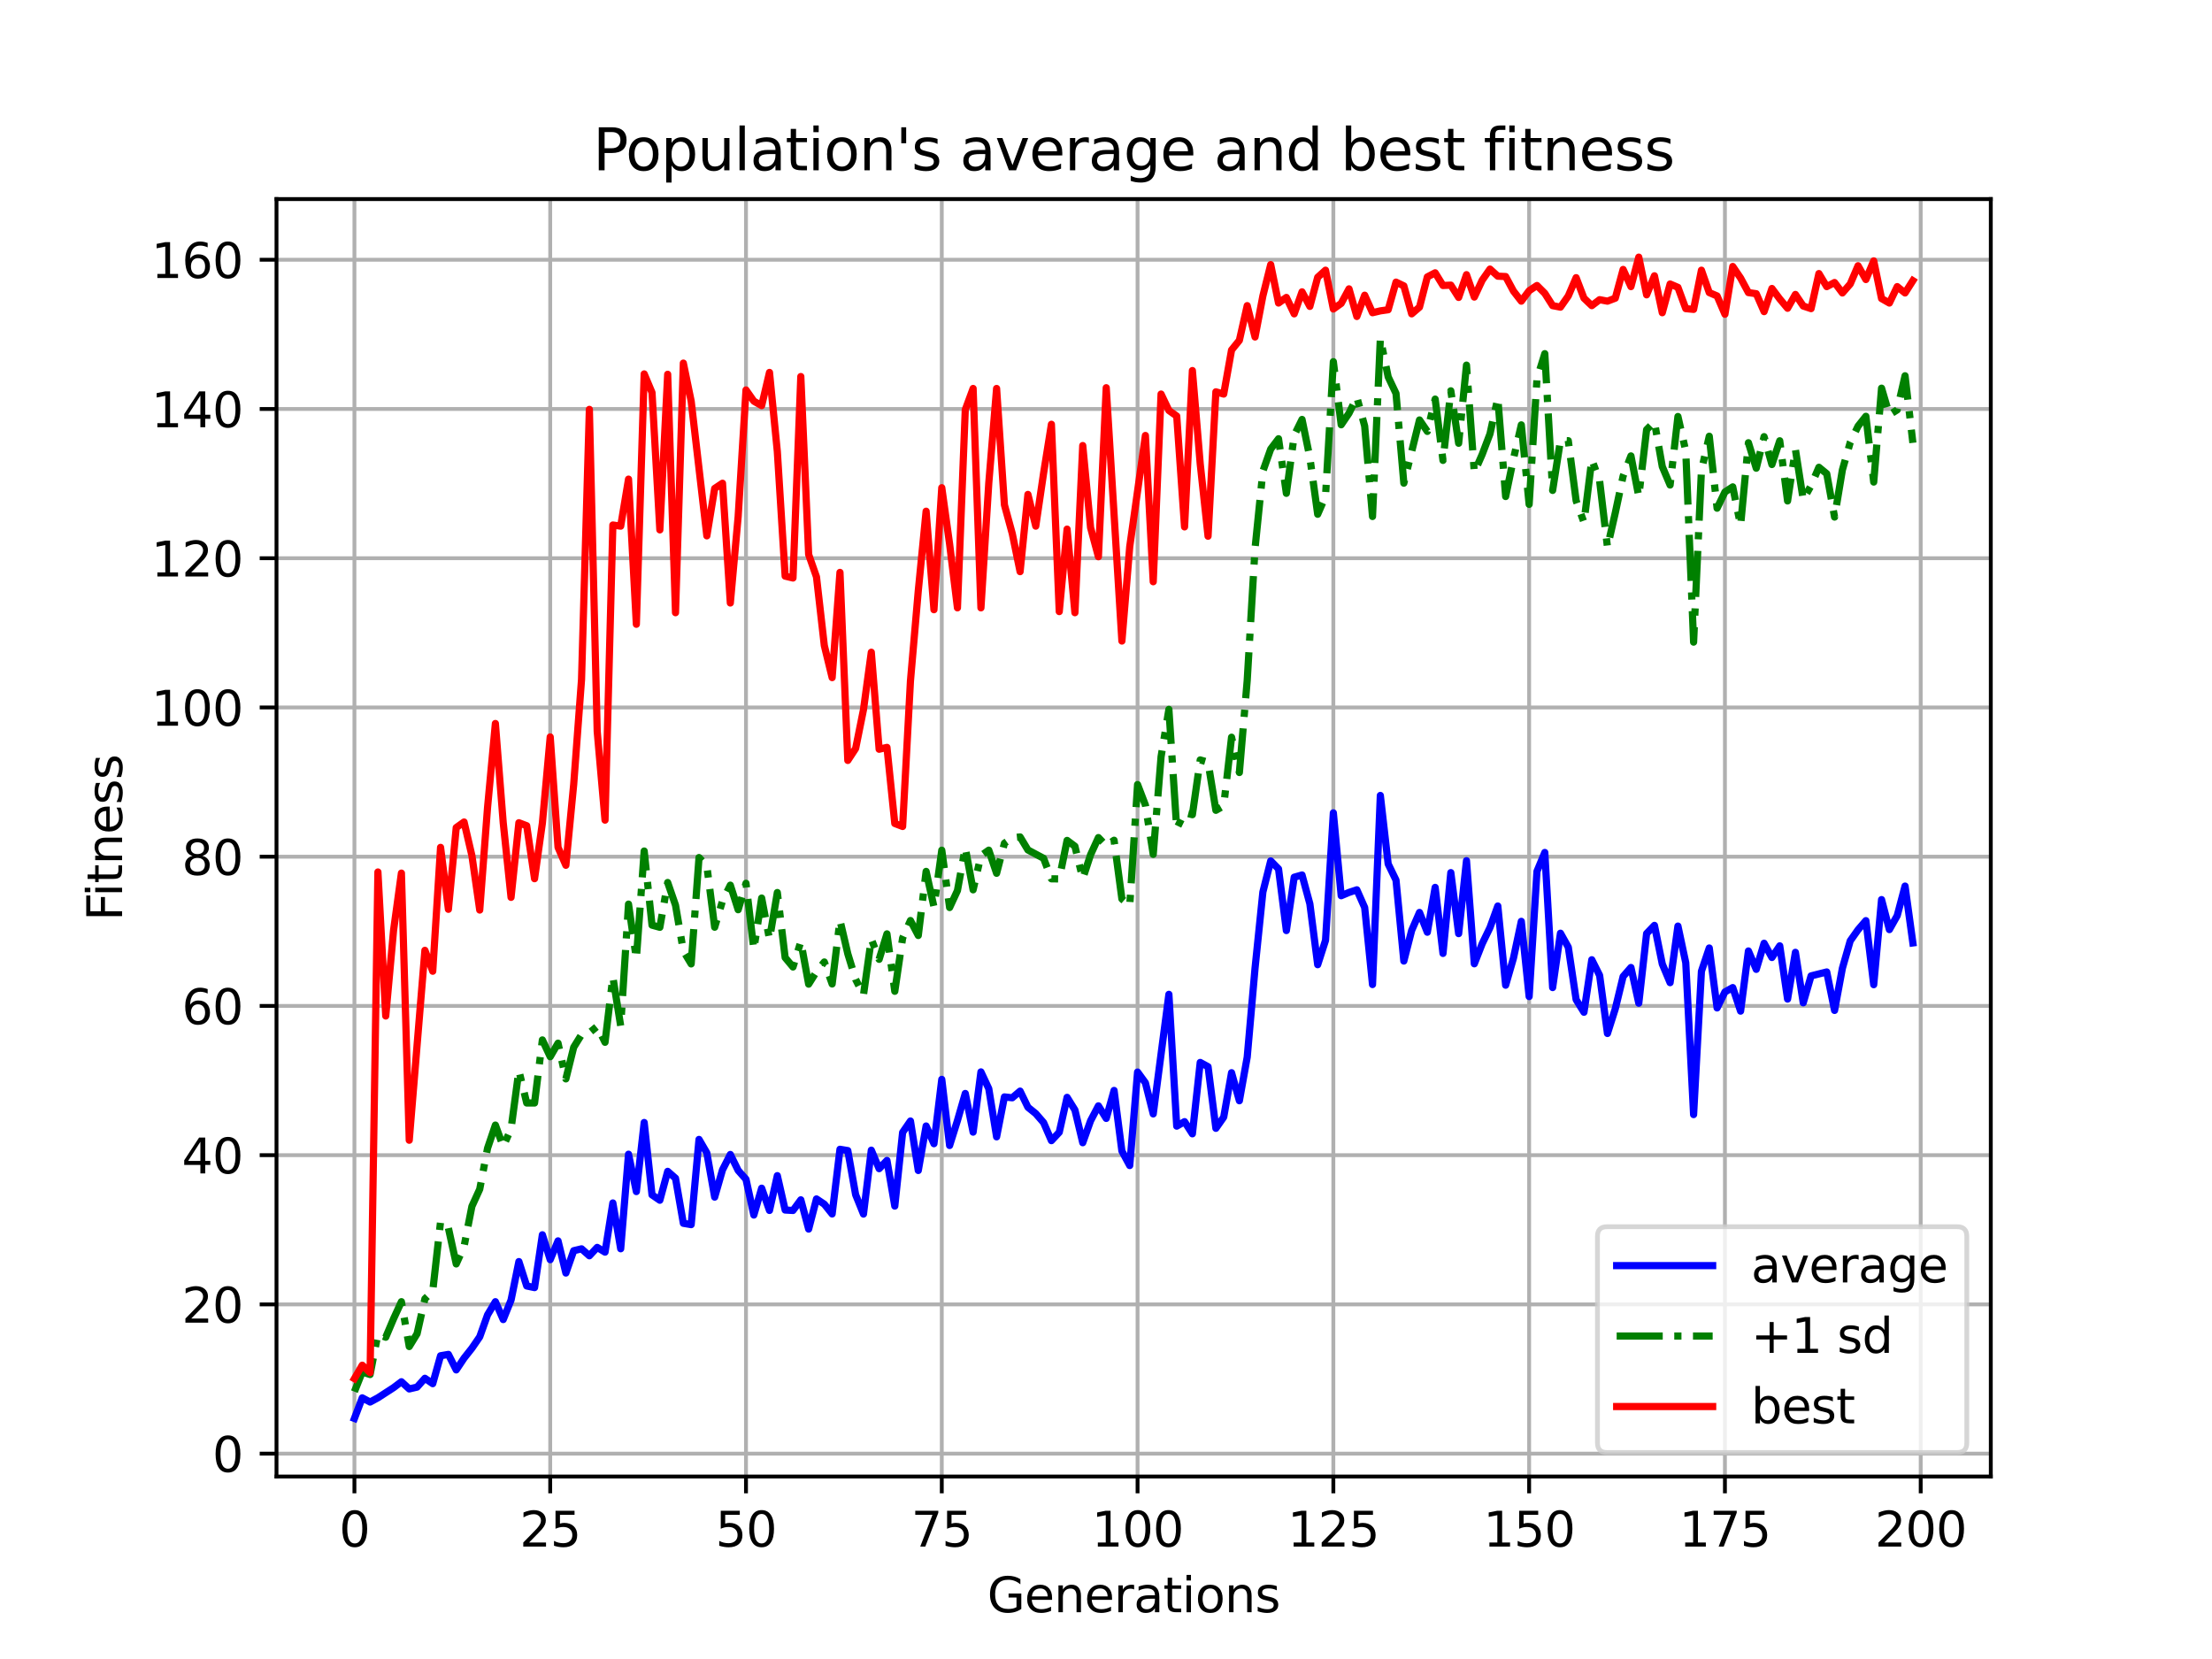 <?xml version="1.0" encoding="utf-8" standalone="no"?>
<!DOCTYPE svg PUBLIC "-//W3C//DTD SVG 1.1//EN"
  "http://www.w3.org/Graphics/SVG/1.1/DTD/svg11.dtd">
<svg xmlns:xlink="http://www.w3.org/1999/xlink" width="460.8pt" height="345.6pt" viewBox="0 0 460.8 345.6" xmlns="http://www.w3.org/2000/svg" version="1.1">
 <defs>
  <style type="text/css">*{stroke-linejoin: round; stroke-linecap: butt}</style>
 </defs>
 <g id="figure_1">
  <g id="patch_1">
   <path d="M 0 345.6 
L 460.8 345.6 
L 460.8 0 
L 0 0 
z
" style="fill: #ffffff"/>
  </g>
  <g id="axes_1">
   <g id="patch_2">
    <path d="M 57.6 307.584 
L 414.72 307.584 
L 414.72 41.472 
L 57.6 41.472 
z
" style="fill: #ffffff"/>
   </g>
   <g id="matplotlib.axis_1">
    <g id="xtick_1">
     <g id="line2d_1">
      <path d="M 73.833 307.584 
L 73.833 41.472 
" clip-path="url(#p15d3245e7e)" style="fill: none; stroke: #b0b0b0; stroke-width: 0.8; stroke-linecap: square"/>
     </g>
     <g id="line2d_2">
      <defs>
       <path id="m71f0d65a14" d="M 0 0 
L 0 3.5 
" style="stroke: #000000; stroke-width: 0.8"/>
      </defs>
      <g>
       <use xlink:href="#m71f0d65a14" x="73.833" y="307.584" style="stroke: #000000; stroke-width: 0.8"/>
      </g>
     </g>
     <g id="text_1">
      <!-- 0 -->
      <g transform="translate(70.651 322.182) scale(0.1 -0.1)">
       <defs>
        <path id="DejaVuSans-30" d="M 2034 4250 
Q 1547 4250 1301 3770 
Q 1056 3291 1056 2328 
Q 1056 1369 1301 889 
Q 1547 409 2034 409 
Q 2525 409 2770 889 
Q 3016 1369 3016 2328 
Q 3016 3291 2770 3770 
Q 2525 4250 2034 4250 
z
M 2034 4750 
Q 2819 4750 3233 4129 
Q 3647 3509 3647 2328 
Q 3647 1150 3233 529 
Q 2819 -91 2034 -91 
Q 1250 -91 836 529 
Q 422 1150 422 2328 
Q 422 3509 836 4129 
Q 1250 4750 2034 4750 
z
" transform="scale(0.016)"/>
       </defs>
       <use xlink:href="#DejaVuSans-30"/>
      </g>
     </g>
    </g>
    <g id="xtick_2">
     <g id="line2d_3">
      <path d="M 114.618 307.584 
L 114.618 41.472 
" clip-path="url(#p15d3245e7e)" style="fill: none; stroke: #b0b0b0; stroke-width: 0.8; stroke-linecap: square"/>
     </g>
     <g id="line2d_4">
      <g>
       <use xlink:href="#m71f0d65a14" x="114.618" y="307.584" style="stroke: #000000; stroke-width: 0.8"/>
      </g>
     </g>
     <g id="text_2">
      <!-- 25 -->
      <g transform="translate(108.256 322.182) scale(0.1 -0.1)">
       <defs>
        <path id="DejaVuSans-32" d="M 1228 531 
L 3431 531 
L 3431 0 
L 469 0 
L 469 531 
Q 828 903 1448 1529 
Q 2069 2156 2228 2338 
Q 2531 2678 2651 2914 
Q 2772 3150 2772 3378 
Q 2772 3750 2511 3984 
Q 2250 4219 1831 4219 
Q 1534 4219 1204 4116 
Q 875 4013 500 3803 
L 500 4441 
Q 881 4594 1212 4672 
Q 1544 4750 1819 4750 
Q 2544 4750 2975 4387 
Q 3406 4025 3406 3419 
Q 3406 3131 3298 2873 
Q 3191 2616 2906 2266 
Q 2828 2175 2409 1742 
Q 1991 1309 1228 531 
z
" transform="scale(0.016)"/>
        <path id="DejaVuSans-35" d="M 691 4666 
L 3169 4666 
L 3169 4134 
L 1269 4134 
L 1269 2991 
Q 1406 3038 1543 3061 
Q 1681 3084 1819 3084 
Q 2600 3084 3056 2656 
Q 3513 2228 3513 1497 
Q 3513 744 3044 326 
Q 2575 -91 1722 -91 
Q 1428 -91 1123 -41 
Q 819 9 494 109 
L 494 744 
Q 775 591 1075 516 
Q 1375 441 1709 441 
Q 2250 441 2565 725 
Q 2881 1009 2881 1497 
Q 2881 1984 2565 2268 
Q 2250 2553 1709 2553 
Q 1456 2553 1204 2497 
Q 953 2441 691 2322 
L 691 4666 
z
" transform="scale(0.016)"/>
       </defs>
       <use xlink:href="#DejaVuSans-32"/>
       <use xlink:href="#DejaVuSans-35" x="63.623"/>
      </g>
     </g>
    </g>
    <g id="xtick_3">
     <g id="line2d_5">
      <path d="M 155.404 307.584 
L 155.404 41.472 
" clip-path="url(#p15d3245e7e)" style="fill: none; stroke: #b0b0b0; stroke-width: 0.8; stroke-linecap: square"/>
     </g>
     <g id="line2d_6">
      <g>
       <use xlink:href="#m71f0d65a14" x="155.404" y="307.584" style="stroke: #000000; stroke-width: 0.8"/>
      </g>
     </g>
     <g id="text_3">
      <!-- 50 -->
      <g transform="translate(149.042 322.182) scale(0.1 -0.1)">
       <use xlink:href="#DejaVuSans-35"/>
       <use xlink:href="#DejaVuSans-30" x="63.623"/>
      </g>
     </g>
    </g>
    <g id="xtick_4">
     <g id="line2d_7">
      <path d="M 196.19 307.584 
L 196.19 41.472 
" clip-path="url(#p15d3245e7e)" style="fill: none; stroke: #b0b0b0; stroke-width: 0.8; stroke-linecap: square"/>
     </g>
     <g id="line2d_8">
      <g>
       <use xlink:href="#m71f0d65a14" x="196.19" y="307.584" style="stroke: #000000; stroke-width: 0.8"/>
      </g>
     </g>
     <g id="text_4">
      <!-- 75 -->
      <g transform="translate(189.827 322.182) scale(0.1 -0.1)">
       <defs>
        <path id="DejaVuSans-37" d="M 525 4666 
L 3525 4666 
L 3525 4397 
L 1831 0 
L 1172 0 
L 2766 4134 
L 525 4134 
L 525 4666 
z
" transform="scale(0.016)"/>
       </defs>
       <use xlink:href="#DejaVuSans-37"/>
       <use xlink:href="#DejaVuSans-35" x="63.623"/>
      </g>
     </g>
    </g>
    <g id="xtick_5">
     <g id="line2d_9">
      <path d="M 236.976 307.584 
L 236.976 41.472 
" clip-path="url(#p15d3245e7e)" style="fill: none; stroke: #b0b0b0; stroke-width: 0.8; stroke-linecap: square"/>
     </g>
     <g id="line2d_10">
      <g>
       <use xlink:href="#m71f0d65a14" x="236.976" y="307.584" style="stroke: #000000; stroke-width: 0.8"/>
      </g>
     </g>
     <g id="text_5">
      <!-- 100 -->
      <g transform="translate(227.432 322.182) scale(0.1 -0.1)">
       <defs>
        <path id="DejaVuSans-31" d="M 794 531 
L 1825 531 
L 1825 4091 
L 703 3866 
L 703 4441 
L 1819 4666 
L 2450 4666 
L 2450 531 
L 3481 531 
L 3481 0 
L 794 0 
L 794 531 
z
" transform="scale(0.016)"/>
       </defs>
       <use xlink:href="#DejaVuSans-31"/>
       <use xlink:href="#DejaVuSans-30" x="63.623"/>
       <use xlink:href="#DejaVuSans-30" x="127.246"/>
      </g>
     </g>
    </g>
    <g id="xtick_6">
     <g id="line2d_11">
      <path d="M 277.761 307.584 
L 277.761 41.472 
" clip-path="url(#p15d3245e7e)" style="fill: none; stroke: #b0b0b0; stroke-width: 0.8; stroke-linecap: square"/>
     </g>
     <g id="line2d_12">
      <g>
       <use xlink:href="#m71f0d65a14" x="277.761" y="307.584" style="stroke: #000000; stroke-width: 0.8"/>
      </g>
     </g>
     <g id="text_6">
      <!-- 125 -->
      <g transform="translate(268.218 322.182) scale(0.1 -0.1)">
       <use xlink:href="#DejaVuSans-31"/>
       <use xlink:href="#DejaVuSans-32" x="63.623"/>
       <use xlink:href="#DejaVuSans-35" x="127.246"/>
      </g>
     </g>
    </g>
    <g id="xtick_7">
     <g id="line2d_13">
      <path d="M 318.547 307.584 
L 318.547 41.472 
" clip-path="url(#p15d3245e7e)" style="fill: none; stroke: #b0b0b0; stroke-width: 0.8; stroke-linecap: square"/>
     </g>
     <g id="line2d_14">
      <g>
       <use xlink:href="#m71f0d65a14" x="318.547" y="307.584" style="stroke: #000000; stroke-width: 0.8"/>
      </g>
     </g>
     <g id="text_7">
      <!-- 150 -->
      <g transform="translate(309.003 322.182) scale(0.1 -0.1)">
       <use xlink:href="#DejaVuSans-31"/>
       <use xlink:href="#DejaVuSans-35" x="63.623"/>
       <use xlink:href="#DejaVuSans-30" x="127.246"/>
      </g>
     </g>
    </g>
    <g id="xtick_8">
     <g id="line2d_15">
      <path d="M 359.333 307.584 
L 359.333 41.472 
" clip-path="url(#p15d3245e7e)" style="fill: none; stroke: #b0b0b0; stroke-width: 0.8; stroke-linecap: square"/>
     </g>
     <g id="line2d_16">
      <g>
       <use xlink:href="#m71f0d65a14" x="359.333" y="307.584" style="stroke: #000000; stroke-width: 0.8"/>
      </g>
     </g>
     <g id="text_8">
      <!-- 175 -->
      <g transform="translate(349.789 322.182) scale(0.1 -0.1)">
       <use xlink:href="#DejaVuSans-31"/>
       <use xlink:href="#DejaVuSans-37" x="63.623"/>
       <use xlink:href="#DejaVuSans-35" x="127.246"/>
      </g>
     </g>
    </g>
    <g id="xtick_9">
     <g id="line2d_17">
      <path d="M 400.119 307.584 
L 400.119 41.472 
" clip-path="url(#p15d3245e7e)" style="fill: none; stroke: #b0b0b0; stroke-width: 0.8; stroke-linecap: square"/>
     </g>
     <g id="line2d_18">
      <g>
       <use xlink:href="#m71f0d65a14" x="400.119" y="307.584" style="stroke: #000000; stroke-width: 0.8"/>
      </g>
     </g>
     <g id="text_9">
      <!-- 200 -->
      <g transform="translate(390.575 322.182) scale(0.1 -0.1)">
       <use xlink:href="#DejaVuSans-32"/>
       <use xlink:href="#DejaVuSans-30" x="63.623"/>
       <use xlink:href="#DejaVuSans-30" x="127.246"/>
      </g>
     </g>
    </g>
    <g id="text_10">
     <!-- Generations -->
     <g transform="translate(205.662 335.861) scale(0.1 -0.1)">
      <defs>
       <path id="DejaVuSans-47" d="M 3809 666 
L 3809 1919 
L 2778 1919 
L 2778 2438 
L 4434 2438 
L 4434 434 
Q 4069 175 3628 42 
Q 3188 -91 2688 -91 
Q 1594 -91 976 548 
Q 359 1188 359 2328 
Q 359 3472 976 4111 
Q 1594 4750 2688 4750 
Q 3144 4750 3555 4637 
Q 3966 4525 4313 4306 
L 4313 3634 
Q 3963 3931 3569 4081 
Q 3175 4231 2741 4231 
Q 1884 4231 1454 3753 
Q 1025 3275 1025 2328 
Q 1025 1384 1454 906 
Q 1884 428 2741 428 
Q 3075 428 3337 486 
Q 3600 544 3809 666 
z
" transform="scale(0.016)"/>
       <path id="DejaVuSans-65" d="M 3597 1894 
L 3597 1613 
L 953 1613 
Q 991 1019 1311 708 
Q 1631 397 2203 397 
Q 2534 397 2845 478 
Q 3156 559 3463 722 
L 3463 178 
Q 3153 47 2828 -22 
Q 2503 -91 2169 -91 
Q 1331 -91 842 396 
Q 353 884 353 1716 
Q 353 2575 817 3079 
Q 1281 3584 2069 3584 
Q 2775 3584 3186 3129 
Q 3597 2675 3597 1894 
z
M 3022 2063 
Q 3016 2534 2758 2815 
Q 2500 3097 2075 3097 
Q 1594 3097 1305 2825 
Q 1016 2553 972 2059 
L 3022 2063 
z
" transform="scale(0.016)"/>
       <path id="DejaVuSans-6e" d="M 3513 2113 
L 3513 0 
L 2938 0 
L 2938 2094 
Q 2938 2591 2744 2837 
Q 2550 3084 2163 3084 
Q 1697 3084 1428 2787 
Q 1159 2491 1159 1978 
L 1159 0 
L 581 0 
L 581 3500 
L 1159 3500 
L 1159 2956 
Q 1366 3272 1645 3428 
Q 1925 3584 2291 3584 
Q 2894 3584 3203 3211 
Q 3513 2838 3513 2113 
z
" transform="scale(0.016)"/>
       <path id="DejaVuSans-72" d="M 2631 2963 
Q 2534 3019 2420 3045 
Q 2306 3072 2169 3072 
Q 1681 3072 1420 2755 
Q 1159 2438 1159 1844 
L 1159 0 
L 581 0 
L 581 3500 
L 1159 3500 
L 1159 2956 
Q 1341 3275 1631 3429 
Q 1922 3584 2338 3584 
Q 2397 3584 2469 3576 
Q 2541 3569 2628 3553 
L 2631 2963 
z
" transform="scale(0.016)"/>
       <path id="DejaVuSans-61" d="M 2194 1759 
Q 1497 1759 1228 1600 
Q 959 1441 959 1056 
Q 959 750 1161 570 
Q 1363 391 1709 391 
Q 2188 391 2477 730 
Q 2766 1069 2766 1631 
L 2766 1759 
L 2194 1759 
z
M 3341 1997 
L 3341 0 
L 2766 0 
L 2766 531 
Q 2569 213 2275 61 
Q 1981 -91 1556 -91 
Q 1019 -91 701 211 
Q 384 513 384 1019 
Q 384 1609 779 1909 
Q 1175 2209 1959 2209 
L 2766 2209 
L 2766 2266 
Q 2766 2663 2505 2880 
Q 2244 3097 1772 3097 
Q 1472 3097 1187 3025 
Q 903 2953 641 2809 
L 641 3341 
Q 956 3463 1253 3523 
Q 1550 3584 1831 3584 
Q 2591 3584 2966 3190 
Q 3341 2797 3341 1997 
z
" transform="scale(0.016)"/>
       <path id="DejaVuSans-74" d="M 1172 4494 
L 1172 3500 
L 2356 3500 
L 2356 3053 
L 1172 3053 
L 1172 1153 
Q 1172 725 1289 603 
Q 1406 481 1766 481 
L 2356 481 
L 2356 0 
L 1766 0 
Q 1100 0 847 248 
Q 594 497 594 1153 
L 594 3053 
L 172 3053 
L 172 3500 
L 594 3500 
L 594 4494 
L 1172 4494 
z
" transform="scale(0.016)"/>
       <path id="DejaVuSans-69" d="M 603 3500 
L 1178 3500 
L 1178 0 
L 603 0 
L 603 3500 
z
M 603 4863 
L 1178 4863 
L 1178 4134 
L 603 4134 
L 603 4863 
z
" transform="scale(0.016)"/>
       <path id="DejaVuSans-6f" d="M 1959 3097 
Q 1497 3097 1228 2736 
Q 959 2375 959 1747 
Q 959 1119 1226 758 
Q 1494 397 1959 397 
Q 2419 397 2687 759 
Q 2956 1122 2956 1747 
Q 2956 2369 2687 2733 
Q 2419 3097 1959 3097 
z
M 1959 3584 
Q 2709 3584 3137 3096 
Q 3566 2609 3566 1747 
Q 3566 888 3137 398 
Q 2709 -91 1959 -91 
Q 1206 -91 779 398 
Q 353 888 353 1747 
Q 353 2609 779 3096 
Q 1206 3584 1959 3584 
z
" transform="scale(0.016)"/>
       <path id="DejaVuSans-73" d="M 2834 3397 
L 2834 2853 
Q 2591 2978 2328 3040 
Q 2066 3103 1784 3103 
Q 1356 3103 1142 2972 
Q 928 2841 928 2578 
Q 928 2378 1081 2264 
Q 1234 2150 1697 2047 
L 1894 2003 
Q 2506 1872 2764 1633 
Q 3022 1394 3022 966 
Q 3022 478 2636 193 
Q 2250 -91 1575 -91 
Q 1294 -91 989 -36 
Q 684 19 347 128 
L 347 722 
Q 666 556 975 473 
Q 1284 391 1588 391 
Q 1994 391 2212 530 
Q 2431 669 2431 922 
Q 2431 1156 2273 1281 
Q 2116 1406 1581 1522 
L 1381 1569 
Q 847 1681 609 1914 
Q 372 2147 372 2553 
Q 372 3047 722 3315 
Q 1072 3584 1716 3584 
Q 2034 3584 2315 3537 
Q 2597 3491 2834 3397 
z
" transform="scale(0.016)"/>
      </defs>
      <use xlink:href="#DejaVuSans-47"/>
      <use xlink:href="#DejaVuSans-65" x="77.49"/>
      <use xlink:href="#DejaVuSans-6e" x="139.014"/>
      <use xlink:href="#DejaVuSans-65" x="202.393"/>
      <use xlink:href="#DejaVuSans-72" x="263.916"/>
      <use xlink:href="#DejaVuSans-61" x="305.029"/>
      <use xlink:href="#DejaVuSans-74" x="366.309"/>
      <use xlink:href="#DejaVuSans-69" x="405.518"/>
      <use xlink:href="#DejaVuSans-6f" x="433.301"/>
      <use xlink:href="#DejaVuSans-6e" x="494.482"/>
      <use xlink:href="#DejaVuSans-73" x="557.861"/>
     </g>
    </g>
   </g>
   <g id="matplotlib.axis_2">
    <g id="ytick_1">
     <g id="line2d_19">
      <path d="M 57.6 302.818 
L 414.72 302.818 
" clip-path="url(#p15d3245e7e)" style="fill: none; stroke: #b0b0b0; stroke-width: 0.8; stroke-linecap: square"/>
     </g>
     <g id="line2d_20">
      <defs>
       <path id="me64b383203" d="M 0 0 
L -3.5 0 
" style="stroke: #000000; stroke-width: 0.8"/>
      </defs>
      <g>
       <use xlink:href="#me64b383203" x="57.6" y="302.818" style="stroke: #000000; stroke-width: 0.8"/>
      </g>
     </g>
     <g id="text_11">
      <!-- 0 -->
      <g transform="translate(44.237 306.617) scale(0.1 -0.1)">
       <use xlink:href="#DejaVuSans-30"/>
      </g>
     </g>
    </g>
    <g id="ytick_2">
     <g id="line2d_21">
      <path d="M 57.6 271.73 
L 414.72 271.73 
" clip-path="url(#p15d3245e7e)" style="fill: none; stroke: #b0b0b0; stroke-width: 0.8; stroke-linecap: square"/>
     </g>
     <g id="line2d_22">
      <g>
       <use xlink:href="#me64b383203" x="57.6" y="271.73" style="stroke: #000000; stroke-width: 0.8"/>
      </g>
     </g>
     <g id="text_12">
      <!-- 20 -->
      <g transform="translate(37.875 275.529) scale(0.1 -0.1)">
       <use xlink:href="#DejaVuSans-32"/>
       <use xlink:href="#DejaVuSans-30" x="63.623"/>
      </g>
     </g>
    </g>
    <g id="ytick_3">
     <g id="line2d_23">
      <path d="M 57.6 240.641 
L 414.72 240.641 
" clip-path="url(#p15d3245e7e)" style="fill: none; stroke: #b0b0b0; stroke-width: 0.8; stroke-linecap: square"/>
     </g>
     <g id="line2d_24">
      <g>
       <use xlink:href="#me64b383203" x="57.6" y="240.641" style="stroke: #000000; stroke-width: 0.8"/>
      </g>
     </g>
     <g id="text_13">
      <!-- 40 -->
      <g transform="translate(37.875 244.441) scale(0.1 -0.1)">
       <defs>
        <path id="DejaVuSans-34" d="M 2419 4116 
L 825 1625 
L 2419 1625 
L 2419 4116 
z
M 2253 4666 
L 3047 4666 
L 3047 1625 
L 3713 1625 
L 3713 1100 
L 3047 1100 
L 3047 0 
L 2419 0 
L 2419 1100 
L 313 1100 
L 313 1709 
L 2253 4666 
z
" transform="scale(0.016)"/>
       </defs>
       <use xlink:href="#DejaVuSans-34"/>
       <use xlink:href="#DejaVuSans-30" x="63.623"/>
      </g>
     </g>
    </g>
    <g id="ytick_4">
     <g id="line2d_25">
      <path d="M 57.6 209.553 
L 414.72 209.553 
" clip-path="url(#p15d3245e7e)" style="fill: none; stroke: #b0b0b0; stroke-width: 0.8; stroke-linecap: square"/>
     </g>
     <g id="line2d_26">
      <g>
       <use xlink:href="#me64b383203" x="57.6" y="209.553" style="stroke: #000000; stroke-width: 0.8"/>
      </g>
     </g>
     <g id="text_14">
      <!-- 60 -->
      <g transform="translate(37.875 213.352) scale(0.1 -0.1)">
       <defs>
        <path id="DejaVuSans-36" d="M 2113 2584 
Q 1688 2584 1439 2293 
Q 1191 2003 1191 1497 
Q 1191 994 1439 701 
Q 1688 409 2113 409 
Q 2538 409 2786 701 
Q 3034 994 3034 1497 
Q 3034 2003 2786 2293 
Q 2538 2584 2113 2584 
z
M 3366 4563 
L 3366 3988 
Q 3128 4100 2886 4159 
Q 2644 4219 2406 4219 
Q 1781 4219 1451 3797 
Q 1122 3375 1075 2522 
Q 1259 2794 1537 2939 
Q 1816 3084 2150 3084 
Q 2853 3084 3261 2657 
Q 3669 2231 3669 1497 
Q 3669 778 3244 343 
Q 2819 -91 2113 -91 
Q 1303 -91 875 529 
Q 447 1150 447 2328 
Q 447 3434 972 4092 
Q 1497 4750 2381 4750 
Q 2619 4750 2861 4703 
Q 3103 4656 3366 4563 
z
" transform="scale(0.016)"/>
       </defs>
       <use xlink:href="#DejaVuSans-36"/>
       <use xlink:href="#DejaVuSans-30" x="63.623"/>
      </g>
     </g>
    </g>
    <g id="ytick_5">
     <g id="line2d_27">
      <path d="M 57.6 178.465 
L 414.72 178.465 
" clip-path="url(#p15d3245e7e)" style="fill: none; stroke: #b0b0b0; stroke-width: 0.8; stroke-linecap: square"/>
     </g>
     <g id="line2d_28">
      <g>
       <use xlink:href="#me64b383203" x="57.6" y="178.465" style="stroke: #000000; stroke-width: 0.8"/>
      </g>
     </g>
     <g id="text_15">
      <!-- 80 -->
      <g transform="translate(37.875 182.264) scale(0.1 -0.1)">
       <defs>
        <path id="DejaVuSans-38" d="M 2034 2216 
Q 1584 2216 1326 1975 
Q 1069 1734 1069 1313 
Q 1069 891 1326 650 
Q 1584 409 2034 409 
Q 2484 409 2743 651 
Q 3003 894 3003 1313 
Q 3003 1734 2745 1975 
Q 2488 2216 2034 2216 
z
M 1403 2484 
Q 997 2584 770 2862 
Q 544 3141 544 3541 
Q 544 4100 942 4425 
Q 1341 4750 2034 4750 
Q 2731 4750 3128 4425 
Q 3525 4100 3525 3541 
Q 3525 3141 3298 2862 
Q 3072 2584 2669 2484 
Q 3125 2378 3379 2068 
Q 3634 1759 3634 1313 
Q 3634 634 3220 271 
Q 2806 -91 2034 -91 
Q 1263 -91 848 271 
Q 434 634 434 1313 
Q 434 1759 690 2068 
Q 947 2378 1403 2484 
z
M 1172 3481 
Q 1172 3119 1398 2916 
Q 1625 2713 2034 2713 
Q 2441 2713 2670 2916 
Q 2900 3119 2900 3481 
Q 2900 3844 2670 4047 
Q 2441 4250 2034 4250 
Q 1625 4250 1398 4047 
Q 1172 3844 1172 3481 
z
" transform="scale(0.016)"/>
       </defs>
       <use xlink:href="#DejaVuSans-38"/>
       <use xlink:href="#DejaVuSans-30" x="63.623"/>
      </g>
     </g>
    </g>
    <g id="ytick_6">
     <g id="line2d_29">
      <path d="M 57.6 147.377 
L 414.72 147.377 
" clip-path="url(#p15d3245e7e)" style="fill: none; stroke: #b0b0b0; stroke-width: 0.8; stroke-linecap: square"/>
     </g>
     <g id="line2d_30">
      <g>
       <use xlink:href="#me64b383203" x="57.6" y="147.377" style="stroke: #000000; stroke-width: 0.8"/>
      </g>
     </g>
     <g id="text_16">
      <!-- 100 -->
      <g transform="translate(31.512 151.176) scale(0.1 -0.1)">
       <use xlink:href="#DejaVuSans-31"/>
       <use xlink:href="#DejaVuSans-30" x="63.623"/>
       <use xlink:href="#DejaVuSans-30" x="127.246"/>
      </g>
     </g>
    </g>
    <g id="ytick_7">
     <g id="line2d_31">
      <path d="M 57.6 116.288 
L 414.72 116.288 
" clip-path="url(#p15d3245e7e)" style="fill: none; stroke: #b0b0b0; stroke-width: 0.8; stroke-linecap: square"/>
     </g>
     <g id="line2d_32">
      <g>
       <use xlink:href="#me64b383203" x="57.6" y="116.288" style="stroke: #000000; stroke-width: 0.8"/>
      </g>
     </g>
     <g id="text_17">
      <!-- 120 -->
      <g transform="translate(31.512 120.088) scale(0.1 -0.1)">
       <use xlink:href="#DejaVuSans-31"/>
       <use xlink:href="#DejaVuSans-32" x="63.623"/>
       <use xlink:href="#DejaVuSans-30" x="127.246"/>
      </g>
     </g>
    </g>
    <g id="ytick_8">
     <g id="line2d_33">
      <path d="M 57.6 85.2 
L 414.72 85.2 
" clip-path="url(#p15d3245e7e)" style="fill: none; stroke: #b0b0b0; stroke-width: 0.8; stroke-linecap: square"/>
     </g>
     <g id="line2d_34">
      <g>
       <use xlink:href="#me64b383203" x="57.6" y="85.2" style="stroke: #000000; stroke-width: 0.8"/>
      </g>
     </g>
     <g id="text_18">
      <!-- 140 -->
      <g transform="translate(31.512 88.999) scale(0.1 -0.1)">
       <use xlink:href="#DejaVuSans-31"/>
       <use xlink:href="#DejaVuSans-34" x="63.623"/>
       <use xlink:href="#DejaVuSans-30" x="127.246"/>
      </g>
     </g>
    </g>
    <g id="ytick_9">
     <g id="line2d_35">
      <path d="M 57.6 54.112 
L 414.72 54.112 
" clip-path="url(#p15d3245e7e)" style="fill: none; stroke: #b0b0b0; stroke-width: 0.8; stroke-linecap: square"/>
     </g>
     <g id="line2d_36">
      <g>
       <use xlink:href="#me64b383203" x="57.6" y="54.112" style="stroke: #000000; stroke-width: 0.8"/>
      </g>
     </g>
     <g id="text_19">
      <!-- 160 -->
      <g transform="translate(31.512 57.911) scale(0.1 -0.1)">
       <use xlink:href="#DejaVuSans-31"/>
       <use xlink:href="#DejaVuSans-36" x="63.623"/>
       <use xlink:href="#DejaVuSans-30" x="127.246"/>
      </g>
     </g>
    </g>
    <g id="text_20">
     <!-- Fitness -->
     <g transform="translate(25.433 191.845) rotate(-90) scale(0.1 -0.1)">
      <defs>
       <path id="DejaVuSans-46" d="M 628 4666 
L 3309 4666 
L 3309 4134 
L 1259 4134 
L 1259 2759 
L 3109 2759 
L 3109 2228 
L 1259 2228 
L 1259 0 
L 628 0 
L 628 4666 
z
" transform="scale(0.016)"/>
      </defs>
      <use xlink:href="#DejaVuSans-46"/>
      <use xlink:href="#DejaVuSans-69" x="50.27"/>
      <use xlink:href="#DejaVuSans-74" x="78.053"/>
      <use xlink:href="#DejaVuSans-6e" x="117.262"/>
      <use xlink:href="#DejaVuSans-65" x="180.641"/>
      <use xlink:href="#DejaVuSans-73" x="242.164"/>
      <use xlink:href="#DejaVuSans-73" x="294.264"/>
     </g>
    </g>
   </g>
   <g id="line2d_37">
    <path d="M 73.833 295.488 
L 75.464 291.202 
L 77.096 292.07 
L 78.727 291.187 
L 81.99 289.073 
L 83.621 287.844 
L 85.253 289.341 
L 86.884 288.959 
L 88.516 287.124 
L 90.147 288.242 
L 91.778 282.427 
L 93.41 282.145 
L 95.041 285.374 
L 96.673 282.927 
L 98.304 280.864 
L 99.936 278.484 
L 101.567 273.908 
L 103.198 271.169 
L 104.83 274.89 
L 106.461 270.832 
L 108.093 262.809 
L 109.724 267.889 
L 111.356 268.232 
L 112.987 257.227 
L 114.618 262.408 
L 116.25 258.497 
L 117.881 265.196 
L 119.513 260.545 
L 121.144 260.153 
L 122.776 261.603 
L 124.407 259.855 
L 126.038 260.843 
L 127.67 250.598 
L 129.301 260.138 
L 130.933 240.444 
L 132.564 248.224 
L 134.196 233.837 
L 135.827 248.91 
L 137.458 250.031 
L 139.09 244.017 
L 140.721 245.448 
L 142.353 254.835 
L 143.984 255.112 
L 145.616 237.361 
L 147.247 240.173 
L 148.879 249.379 
L 150.51 243.7 
L 152.141 240.499 
L 153.773 243.821 
L 155.404 245.664 
L 157.036 253.114 
L 158.667 247.523 
L 160.299 252.159 
L 161.93 244.91 
L 163.561 252.069 
L 165.193 252.161 
L 166.824 249.945 
L 168.456 256.039 
L 170.087 249.761 
L 171.719 250.853 
L 173.35 252.89 
L 174.981 239.417 
L 176.613 239.69 
L 178.244 248.876 
L 179.876 252.913 
L 181.507 239.604 
L 183.139 243.454 
L 184.77 241.74 
L 186.401 251.249 
L 188.033 235.896 
L 189.664 233.528 
L 191.296 243.834 
L 192.927 234.566 
L 194.559 238.252 
L 196.19 224.857 
L 197.821 238.629 
L 199.453 233.43 
L 201.084 227.787 
L 202.716 235.842 
L 204.347 223.297 
L 205.979 226.788 
L 207.61 236.824 
L 209.241 228.51 
L 210.873 228.688 
L 212.504 227.299 
L 214.136 230.661 
L 215.767 231.98 
L 217.399 233.857 
L 219.03 237.619 
L 220.661 235.869 
L 222.293 228.599 
L 223.924 231.226 
L 225.556 238.05 
L 227.187 233.477 
L 228.819 230.37 
L 230.45 232.984 
L 232.081 227.16 
L 233.713 239.788 
L 235.344 242.805 
L 236.976 223.326 
L 238.607 225.572 
L 240.239 232.048 
L 243.501 207.139 
L 245.133 234.596 
L 246.764 233.661 
L 248.396 236.195 
L 250.027 221.324 
L 251.659 222.216 
L 253.29 235.048 
L 254.921 232.715 
L 256.553 223.464 
L 258.184 229.305 
L 259.816 220.213 
L 261.447 201.697 
L 263.079 185.829 
L 264.71 179.341 
L 266.341 181.011 
L 267.973 193.853 
L 269.604 182.74 
L 271.236 182.275 
L 272.867 188.281 
L 274.499 200.964 
L 276.13 195.892 
L 277.761 169.331 
L 279.393 186.594 
L 281.024 185.91 
L 282.656 185.366 
L 284.287 189.054 
L 285.919 205.097 
L 287.55 165.706 
L 289.181 179.974 
L 290.813 183.34 
L 292.444 200.2 
L 294.076 193.822 
L 295.707 190.078 
L 297.339 194.198 
L 298.97 184.859 
L 300.601 198.614 
L 302.233 181.782 
L 303.864 194.49 
L 305.496 179.292 
L 307.127 200.775 
L 308.759 196.609 
L 310.39 193.236 
L 312.021 188.738 
L 313.653 205.235 
L 315.284 199.584 
L 316.916 191.932 
L 318.547 207.597 
L 320.179 181.519 
L 321.81 177.587 
L 323.441 205.727 
L 325.073 194.405 
L 326.704 197.323 
L 328.336 208.241 
L 329.967 210.869 
L 331.599 199.934 
L 333.23 203.19 
L 334.862 215.289 
L 336.493 210.153 
L 338.124 203.422 
L 339.756 201.546 
L 341.387 208.986 
L 343.019 194.475 
L 344.65 192.774 
L 346.282 200.812 
L 347.913 204.707 
L 349.544 192.922 
L 351.176 200.565 
L 352.807 232.19 
L 354.439 202.329 
L 356.07 197.483 
L 357.702 209.969 
L 359.333 206.639 
L 360.964 205.733 
L 362.596 210.634 
L 364.227 198.106 
L 365.859 201.933 
L 367.49 196.498 
L 369.122 199.465 
L 370.753 197.035 
L 372.384 208.124 
L 374.016 198.39 
L 375.647 208.905 
L 377.279 203.297 
L 380.542 202.478 
L 382.173 210.487 
L 383.804 201.7 
L 385.436 195.994 
L 387.067 193.687 
L 388.699 191.788 
L 390.33 205.129 
L 391.962 187.403 
L 393.593 193.653 
L 395.224 190.749 
L 396.856 184.587 
L 398.487 196.43 
L 398.487 196.43 
" clip-path="url(#p15d3245e7e)" style="fill: none; stroke: #0000ff; stroke-width: 1.5; stroke-linecap: square"/>
   </g>
   <g id="line2d_38">
    <path d="M 73.833 289.911 
L 75.464 285.815 
L 77.096 286.338 
L 78.727 277.931 
L 80.358 278.57 
L 81.99 274.712 
L 83.621 271.165 
L 85.253 280.509 
L 86.884 277.846 
L 88.516 270.563 
L 90.147 268.952 
L 91.778 254.48 
L 93.41 255.827 
L 95.041 263.3 
L 96.673 259.655 
L 98.304 251.307 
L 99.936 247.729 
L 101.567 239.195 
L 103.198 234.372 
L 104.83 238.847 
L 106.461 235.157 
L 108.093 223.024 
L 109.724 229.773 
L 111.356 229.776 
L 112.987 216.635 
L 114.618 220.134 
L 116.25 217.313 
L 117.881 224.752 
L 119.513 218.166 
L 121.144 215.528 
L 122.776 215.148 
L 124.407 213.806 
L 126.038 217.128 
L 127.67 203.515 
L 129.301 213.72 
L 130.933 188.344 
L 132.564 199.743 
L 134.196 177.284 
L 135.827 192.724 
L 137.458 193.177 
L 139.09 183.839 
L 140.721 188.573 
L 142.353 198.091 
L 143.984 200.801 
L 145.616 178.644 
L 147.247 180.363 
L 148.879 193.155 
L 150.51 187.672 
L 152.141 184.395 
L 153.773 189.515 
L 155.404 184.008 
L 157.036 197.774 
L 158.667 187.081 
L 160.299 195.664 
L 161.93 185.931 
L 163.561 199.485 
L 165.193 201.442 
L 166.824 196.148 
L 168.456 205.015 
L 170.087 202.415 
L 171.719 200.398 
L 173.35 204.977 
L 174.981 191.7 
L 176.613 198.691 
L 178.244 204.024 
L 179.876 207.275 
L 181.507 195.624 
L 183.139 199.845 
L 184.77 194.544 
L 186.401 206.505 
L 188.033 195.408 
L 189.664 191.762 
L 191.296 194.878 
L 192.927 181.53 
L 194.559 188.919 
L 196.19 177.113 
L 197.821 189.055 
L 199.453 185.527 
L 201.084 176.579 
L 202.716 185.367 
L 204.347 178.263 
L 205.979 177.104 
L 207.61 181.922 
L 209.241 175.663 
L 210.873 174.524 
L 212.504 174.347 
L 214.136 177.062 
L 217.399 178.801 
L 219.03 183.073 
L 220.661 183.094 
L 222.293 175.07 
L 223.924 176.29 
L 225.556 183.039 
L 227.187 178.055 
L 228.819 174.482 
L 230.45 176.189 
L 232.081 175.035 
L 233.713 187.267 
L 235.344 188.67 
L 236.976 163.435 
L 238.607 167.705 
L 240.239 177.978 
L 241.87 157.65 
L 243.501 147.774 
L 245.133 172.63 
L 246.764 169.296 
L 248.396 169.715 
L 250.027 158.308 
L 251.659 158.781 
L 253.29 168.802 
L 254.921 167.872 
L 256.553 153.577 
L 258.184 160.93 
L 259.816 141.741 
L 261.447 114.246 
L 263.079 98.157 
L 264.71 93.551 
L 266.341 91.4 
L 267.973 102.77 
L 269.604 90.696 
L 271.236 87.377 
L 272.867 95.293 
L 274.499 107.128 
L 276.13 103.377 
L 277.761 75.342 
L 279.393 88.49 
L 281.024 86.085 
L 282.656 82.728 
L 284.287 88.768 
L 285.919 107.595 
L 287.55 70.539 
L 289.181 78.505 
L 290.813 81.957 
L 292.444 100.652 
L 295.707 87.484 
L 297.339 89.87 
L 298.97 83.139 
L 300.601 95.907 
L 302.233 81.411 
L 303.864 92.34 
L 305.496 76.062 
L 307.127 98.403 
L 308.759 94.682 
L 310.39 90.385 
L 312.021 82.908 
L 313.653 103.434 
L 315.284 95.566 
L 316.916 88.507 
L 318.547 105.069 
L 320.179 78.933 
L 321.81 73.674 
L 323.441 102.161 
L 325.073 91.736 
L 326.704 91.809 
L 328.336 104.3 
L 329.967 108.827 
L 331.599 95.748 
L 333.23 100.172 
L 334.862 113.982 
L 336.493 106.837 
L 338.124 99.174 
L 339.756 94.974 
L 341.387 103.425 
L 343.019 89.509 
L 344.65 87.874 
L 346.282 97.195 
L 347.913 101.04 
L 349.544 86.764 
L 351.176 93.981 
L 352.807 133.765 
L 354.439 98.017 
L 356.07 90.873 
L 357.702 105.868 
L 359.333 102.491 
L 360.964 101.423 
L 362.596 109.454 
L 364.227 92.228 
L 365.859 97.536 
L 367.49 90.961 
L 369.122 96.767 
L 370.753 91.821 
L 372.384 104.359 
L 374.016 93.616 
L 375.647 104.112 
L 377.279 101.151 
L 378.91 97.343 
L 380.542 98.682 
L 382.173 107.714 
L 383.804 97.888 
L 385.436 92.159 
L 387.067 88.775 
L 388.699 86.722 
L 390.33 100.42 
L 391.962 80.863 
L 393.593 86.413 
L 395.224 85.382 
L 396.856 78.281 
L 398.487 92.254 
L 398.487 92.254 
" clip-path="url(#p15d3245e7e)" style="fill: none; stroke-dasharray: 9.6,2.4,1.5,2.4; stroke-dashoffset: 0; stroke: #008000; stroke-width: 1.5"/>
   </g>
   <g id="line2d_39">
    <path d="M 73.833 287.196 
L 75.464 284.398 
L 77.096 285.952 
L 78.727 181.651 
L 80.358 211.652 
L 81.99 193.776 
L 83.621 181.885 
L 85.253 237.533 
L 88.516 197.973 
L 90.147 202.325 
L 91.778 176.522 
L 93.41 189.424 
L 95.041 172.403 
L 96.673 171.237 
L 98.304 178.232 
L 99.936 189.579 
L 101.567 168.206 
L 103.198 150.719 
L 104.83 171.392 
L 106.461 186.936 
L 108.093 171.392 
L 109.724 172.014 
L 111.356 183.05 
L 112.987 171.47 
L 114.618 153.517 
L 116.25 176.522 
L 117.881 180.253 
L 119.513 163.387 
L 121.144 141.548 
L 122.776 85.278 
L 124.407 152.351 
L 126.038 170.848 
L 127.67 109.371 
L 129.301 109.605 
L 130.933 99.812 
L 132.564 130.045 
L 134.196 77.895 
L 135.827 81.781 
L 137.458 110.382 
L 139.09 77.972 
L 140.721 127.636 
L 142.353 75.641 
L 143.984 83.568 
L 147.247 111.625 
L 148.879 101.755 
L 150.51 100.667 
L 152.141 125.615 
L 153.773 107.584 
L 155.404 81.237 
L 157.036 83.568 
L 158.667 84.501 
L 160.299 77.584 
L 161.93 94.06 
L 163.561 120.019 
L 165.193 120.408 
L 166.824 78.439 
L 168.456 115.511 
L 170.087 120.175 
L 171.719 134.475 
L 173.35 141.159 
L 174.981 119.242 
L 176.613 158.413 
L 178.244 155.926 
L 179.876 147.843 
L 181.507 135.874 
L 183.139 156.081 
L 184.77 155.693 
L 186.401 171.548 
L 188.033 172.17 
L 189.664 141.859 
L 191.296 123.05 
L 192.927 106.496 
L 194.559 127.014 
L 196.19 101.599 
L 197.821 113.335 
L 199.453 126.625 
L 201.084 85.356 
L 202.716 80.926 
L 204.347 126.625 
L 205.979 100.667 
L 207.61 80.926 
L 209.241 105.174 
L 210.873 111.159 
L 212.504 119.086 
L 214.136 102.998 
L 215.767 109.605 
L 217.399 98.568 
L 219.03 88.387 
L 220.661 127.403 
L 222.293 110.226 
L 223.924 127.636 
L 225.556 92.817 
L 227.187 109.915 
L 228.819 115.978 
L 230.45 80.77 
L 233.713 133.542 
L 235.344 113.879 
L 238.607 90.718 
L 240.239 121.185 
L 241.87 82.091 
L 243.501 85.511 
L 245.133 86.677 
L 246.764 109.76 
L 248.396 77.195 
L 250.027 96.625 
L 251.659 111.703 
L 253.29 81.625 
L 254.921 82.091 
L 256.553 72.92 
L 258.184 70.9 
L 259.816 63.672 
L 261.447 70.2 
L 263.079 61.651 
L 264.71 55.122 
L 266.341 63.128 
L 267.973 61.962 
L 269.604 65.382 
L 271.236 60.796 
L 272.867 63.827 
L 274.499 57.765 
L 276.13 56.288 
L 277.761 64.371 
L 279.393 63.205 
L 281.024 60.174 
L 282.656 65.926 
L 284.287 61.495 
L 285.919 65.148 
L 287.55 64.76 
L 289.181 64.527 
L 290.813 58.775 
L 292.444 59.552 
L 294.076 65.382 
L 295.707 63.983 
L 297.339 57.687 
L 298.97 56.832 
L 300.601 59.475 
L 302.233 59.397 
L 303.864 61.962 
L 305.496 57.221 
L 307.127 61.884 
L 308.759 58.387 
L 310.39 56.055 
L 312.021 57.532 
L 313.653 57.609 
L 315.284 60.641 
L 316.916 62.739 
L 318.547 60.563 
L 320.179 59.475 
L 321.81 61.107 
L 323.441 63.672 
L 325.073 63.983 
L 326.704 61.651 
L 328.336 57.843 
L 329.967 62.117 
L 331.599 63.672 
L 333.23 62.428 
L 334.862 62.739 
L 336.493 62.117 
L 338.124 56.133 
L 339.756 59.708 
L 341.387 53.568 
L 343.019 61.418 
L 344.65 57.454 
L 346.282 65.148 
L 347.913 59.164 
L 349.544 59.863 
L 351.176 64.293 
L 352.807 64.449 
L 354.439 56.288 
L 356.07 60.951 
L 357.702 61.651 
L 359.333 65.459 
L 360.964 55.511 
L 362.596 57.92 
L 364.227 60.951 
L 365.859 61.185 
L 367.49 64.915 
L 369.122 60.097 
L 370.753 62.273 
L 372.384 64.216 
L 374.016 61.34 
L 375.647 63.749 
L 377.279 64.293 
L 378.91 56.988 
L 380.542 59.708 
L 382.173 58.853 
L 383.804 61.029 
L 385.436 59.164 
L 387.067 55.356 
L 388.699 58.231 
L 390.33 54.345 
L 391.962 62.195 
L 393.593 63.128 
L 395.224 59.708 
L 396.856 61.029 
L 398.487 58.464 
L 398.487 58.464 
" clip-path="url(#p15d3245e7e)" style="fill: none; stroke: #ff0000; stroke-width: 1.5; stroke-linecap: square"/>
   </g>
   <g id="patch_3">
    <path d="M 57.6 307.584 
L 57.6 41.472 
" style="fill: none; stroke: #000000; stroke-width: 0.8; stroke-linejoin: miter; stroke-linecap: square"/>
   </g>
   <g id="patch_4">
    <path d="M 414.72 307.584 
L 414.72 41.472 
" style="fill: none; stroke: #000000; stroke-width: 0.8; stroke-linejoin: miter; stroke-linecap: square"/>
   </g>
   <g id="patch_5">
    <path d="M 57.6 307.584 
L 414.72 307.584 
" style="fill: none; stroke: #000000; stroke-width: 0.8; stroke-linejoin: miter; stroke-linecap: square"/>
   </g>
   <g id="patch_6">
    <path d="M 57.6 41.472 
L 414.72 41.472 
" style="fill: none; stroke: #000000; stroke-width: 0.8; stroke-linejoin: miter; stroke-linecap: square"/>
   </g>
   <g id="text_21">
    <!-- Population's average and best fitness -->
    <g transform="translate(123.53 35.472) scale(0.12 -0.12)">
     <defs>
      <path id="DejaVuSans-50" d="M 1259 4147 
L 1259 2394 
L 2053 2394 
Q 2494 2394 2734 2622 
Q 2975 2850 2975 3272 
Q 2975 3691 2734 3919 
Q 2494 4147 2053 4147 
L 1259 4147 
z
M 628 4666 
L 2053 4666 
Q 2838 4666 3239 4311 
Q 3641 3956 3641 3272 
Q 3641 2581 3239 2228 
Q 2838 1875 2053 1875 
L 1259 1875 
L 1259 0 
L 628 0 
L 628 4666 
z
" transform="scale(0.016)"/>
      <path id="DejaVuSans-70" d="M 1159 525 
L 1159 -1331 
L 581 -1331 
L 581 3500 
L 1159 3500 
L 1159 2969 
Q 1341 3281 1617 3432 
Q 1894 3584 2278 3584 
Q 2916 3584 3314 3078 
Q 3713 2572 3713 1747 
Q 3713 922 3314 415 
Q 2916 -91 2278 -91 
Q 1894 -91 1617 61 
Q 1341 213 1159 525 
z
M 3116 1747 
Q 3116 2381 2855 2742 
Q 2594 3103 2138 3103 
Q 1681 3103 1420 2742 
Q 1159 2381 1159 1747 
Q 1159 1113 1420 752 
Q 1681 391 2138 391 
Q 2594 391 2855 752 
Q 3116 1113 3116 1747 
z
" transform="scale(0.016)"/>
      <path id="DejaVuSans-75" d="M 544 1381 
L 544 3500 
L 1119 3500 
L 1119 1403 
Q 1119 906 1312 657 
Q 1506 409 1894 409 
Q 2359 409 2629 706 
Q 2900 1003 2900 1516 
L 2900 3500 
L 3475 3500 
L 3475 0 
L 2900 0 
L 2900 538 
Q 2691 219 2414 64 
Q 2138 -91 1772 -91 
Q 1169 -91 856 284 
Q 544 659 544 1381 
z
M 1991 3584 
L 1991 3584 
z
" transform="scale(0.016)"/>
      <path id="DejaVuSans-6c" d="M 603 4863 
L 1178 4863 
L 1178 0 
L 603 0 
L 603 4863 
z
" transform="scale(0.016)"/>
      <path id="DejaVuSans-27" d="M 1147 4666 
L 1147 2931 
L 616 2931 
L 616 4666 
L 1147 4666 
z
" transform="scale(0.016)"/>
      <path id="DejaVuSans-20" transform="scale(0.016)"/>
      <path id="DejaVuSans-76" d="M 191 3500 
L 800 3500 
L 1894 563 
L 2988 3500 
L 3597 3500 
L 2284 0 
L 1503 0 
L 191 3500 
z
" transform="scale(0.016)"/>
      <path id="DejaVuSans-67" d="M 2906 1791 
Q 2906 2416 2648 2759 
Q 2391 3103 1925 3103 
Q 1463 3103 1205 2759 
Q 947 2416 947 1791 
Q 947 1169 1205 825 
Q 1463 481 1925 481 
Q 2391 481 2648 825 
Q 2906 1169 2906 1791 
z
M 3481 434 
Q 3481 -459 3084 -895 
Q 2688 -1331 1869 -1331 
Q 1566 -1331 1297 -1286 
Q 1028 -1241 775 -1147 
L 775 -588 
Q 1028 -725 1275 -790 
Q 1522 -856 1778 -856 
Q 2344 -856 2625 -561 
Q 2906 -266 2906 331 
L 2906 616 
Q 2728 306 2450 153 
Q 2172 0 1784 0 
Q 1141 0 747 490 
Q 353 981 353 1791 
Q 353 2603 747 3093 
Q 1141 3584 1784 3584 
Q 2172 3584 2450 3431 
Q 2728 3278 2906 2969 
L 2906 3500 
L 3481 3500 
L 3481 434 
z
" transform="scale(0.016)"/>
      <path id="DejaVuSans-64" d="M 2906 2969 
L 2906 4863 
L 3481 4863 
L 3481 0 
L 2906 0 
L 2906 525 
Q 2725 213 2448 61 
Q 2172 -91 1784 -91 
Q 1150 -91 751 415 
Q 353 922 353 1747 
Q 353 2572 751 3078 
Q 1150 3584 1784 3584 
Q 2172 3584 2448 3432 
Q 2725 3281 2906 2969 
z
M 947 1747 
Q 947 1113 1208 752 
Q 1469 391 1925 391 
Q 2381 391 2643 752 
Q 2906 1113 2906 1747 
Q 2906 2381 2643 2742 
Q 2381 3103 1925 3103 
Q 1469 3103 1208 2742 
Q 947 2381 947 1747 
z
" transform="scale(0.016)"/>
      <path id="DejaVuSans-62" d="M 3116 1747 
Q 3116 2381 2855 2742 
Q 2594 3103 2138 3103 
Q 1681 3103 1420 2742 
Q 1159 2381 1159 1747 
Q 1159 1113 1420 752 
Q 1681 391 2138 391 
Q 2594 391 2855 752 
Q 3116 1113 3116 1747 
z
M 1159 2969 
Q 1341 3281 1617 3432 
Q 1894 3584 2278 3584 
Q 2916 3584 3314 3078 
Q 3713 2572 3713 1747 
Q 3713 922 3314 415 
Q 2916 -91 2278 -91 
Q 1894 -91 1617 61 
Q 1341 213 1159 525 
L 1159 0 
L 581 0 
L 581 4863 
L 1159 4863 
L 1159 2969 
z
" transform="scale(0.016)"/>
      <path id="DejaVuSans-66" d="M 2375 4863 
L 2375 4384 
L 1825 4384 
Q 1516 4384 1395 4259 
Q 1275 4134 1275 3809 
L 1275 3500 
L 2222 3500 
L 2222 3053 
L 1275 3053 
L 1275 0 
L 697 0 
L 697 3053 
L 147 3053 
L 147 3500 
L 697 3500 
L 697 3744 
Q 697 4328 969 4595 
Q 1241 4863 1831 4863 
L 2375 4863 
z
" transform="scale(0.016)"/>
     </defs>
     <use xlink:href="#DejaVuSans-50"/>
     <use xlink:href="#DejaVuSans-6f" x="56.678"/>
     <use xlink:href="#DejaVuSans-70" x="117.859"/>
     <use xlink:href="#DejaVuSans-75" x="181.336"/>
     <use xlink:href="#DejaVuSans-6c" x="244.715"/>
     <use xlink:href="#DejaVuSans-61" x="272.498"/>
     <use xlink:href="#DejaVuSans-74" x="333.777"/>
     <use xlink:href="#DejaVuSans-69" x="372.986"/>
     <use xlink:href="#DejaVuSans-6f" x="400.77"/>
     <use xlink:href="#DejaVuSans-6e" x="461.951"/>
     <use xlink:href="#DejaVuSans-27" x="525.33"/>
     <use xlink:href="#DejaVuSans-73" x="552.82"/>
     <use xlink:href="#DejaVuSans-20" x="604.92"/>
     <use xlink:href="#DejaVuSans-61" x="636.707"/>
     <use xlink:href="#DejaVuSans-76" x="697.986"/>
     <use xlink:href="#DejaVuSans-65" x="757.166"/>
     <use xlink:href="#DejaVuSans-72" x="818.689"/>
     <use xlink:href="#DejaVuSans-61" x="859.803"/>
     <use xlink:href="#DejaVuSans-67" x="921.082"/>
     <use xlink:href="#DejaVuSans-65" x="984.559"/>
     <use xlink:href="#DejaVuSans-20" x="1046.082"/>
     <use xlink:href="#DejaVuSans-61" x="1077.869"/>
     <use xlink:href="#DejaVuSans-6e" x="1139.148"/>
     <use xlink:href="#DejaVuSans-64" x="1202.527"/>
     <use xlink:href="#DejaVuSans-20" x="1266.004"/>
     <use xlink:href="#DejaVuSans-62" x="1297.791"/>
     <use xlink:href="#DejaVuSans-65" x="1361.268"/>
     <use xlink:href="#DejaVuSans-73" x="1422.791"/>
     <use xlink:href="#DejaVuSans-74" x="1474.891"/>
     <use xlink:href="#DejaVuSans-20" x="1514.1"/>
     <use xlink:href="#DejaVuSans-66" x="1545.887"/>
     <use xlink:href="#DejaVuSans-69" x="1581.092"/>
     <use xlink:href="#DejaVuSans-74" x="1608.875"/>
     <use xlink:href="#DejaVuSans-6e" x="1648.084"/>
     <use xlink:href="#DejaVuSans-65" x="1711.463"/>
     <use xlink:href="#DejaVuSans-73" x="1772.986"/>
     <use xlink:href="#DejaVuSans-73" x="1825.086"/>
    </g>
   </g>
   <g id="legend_1">
    <g id="patch_7">
     <path d="M 334.779 302.584 
L 407.72 302.584 
Q 409.72 302.584 409.72 300.584 
L 409.72 257.55 
Q 409.72 255.55 407.72 255.55 
L 334.779 255.55 
Q 332.779 255.55 332.779 257.55 
L 332.779 300.584 
Q 332.779 302.584 334.779 302.584 
z
" style="fill: #ffffff; opacity: 0.8; stroke: #cccccc; stroke-linejoin: miter"/>
    </g>
    <g id="line2d_40">
     <path d="M 336.779 263.648 
L 346.779 263.648 
L 356.779 263.648 
" style="fill: none; stroke: #0000ff; stroke-width: 1.5; stroke-linecap: square"/>
    </g>
    <g id="text_22">
     <!-- average -->
     <g transform="translate(364.779 267.148) scale(0.1 -0.1)">
      <use xlink:href="#DejaVuSans-61"/>
      <use xlink:href="#DejaVuSans-76" x="61.279"/>
      <use xlink:href="#DejaVuSans-65" x="120.459"/>
      <use xlink:href="#DejaVuSans-72" x="181.982"/>
      <use xlink:href="#DejaVuSans-61" x="223.096"/>
      <use xlink:href="#DejaVuSans-67" x="284.375"/>
      <use xlink:href="#DejaVuSans-65" x="347.852"/>
     </g>
    </g>
    <g id="line2d_41">
     <path d="M 336.779 278.326 
L 346.779 278.326 
L 356.779 278.326 
" style="fill: none; stroke-dasharray: 9.6,2.4,1.5,2.4; stroke-dashoffset: 0; stroke: #008000; stroke-width: 1.5"/>
    </g>
    <g id="text_23">
     <!-- +1 sd -->
     <g transform="translate(364.779 281.826) scale(0.1 -0.1)">
      <defs>
       <path id="DejaVuSans-2b" d="M 2944 4013 
L 2944 2272 
L 4684 2272 
L 4684 1741 
L 2944 1741 
L 2944 0 
L 2419 0 
L 2419 1741 
L 678 1741 
L 678 2272 
L 2419 2272 
L 2419 4013 
L 2944 4013 
z
" transform="scale(0.016)"/>
      </defs>
      <use xlink:href="#DejaVuSans-2b"/>
      <use xlink:href="#DejaVuSans-31" x="83.789"/>
      <use xlink:href="#DejaVuSans-20" x="147.412"/>
      <use xlink:href="#DejaVuSans-73" x="179.199"/>
      <use xlink:href="#DejaVuSans-64" x="231.299"/>
     </g>
    </g>
    <g id="line2d_42">
     <path d="M 336.779 293.004 
L 346.779 293.004 
L 356.779 293.004 
" style="fill: none; stroke: #ff0000; stroke-width: 1.5; stroke-linecap: square"/>
    </g>
    <g id="text_24">
     <!-- best -->
     <g transform="translate(364.779 296.504) scale(0.1 -0.1)">
      <use xlink:href="#DejaVuSans-62"/>
      <use xlink:href="#DejaVuSans-65" x="63.477"/>
      <use xlink:href="#DejaVuSans-73" x="125"/>
      <use xlink:href="#DejaVuSans-74" x="177.1"/>
     </g>
    </g>
   </g>
  </g>
 </g>
 <defs>
  <clipPath id="p15d3245e7e">
   <rect x="57.6" y="41.472" width="357.12" height="266.112"/>
  </clipPath>
 </defs>
</svg>
